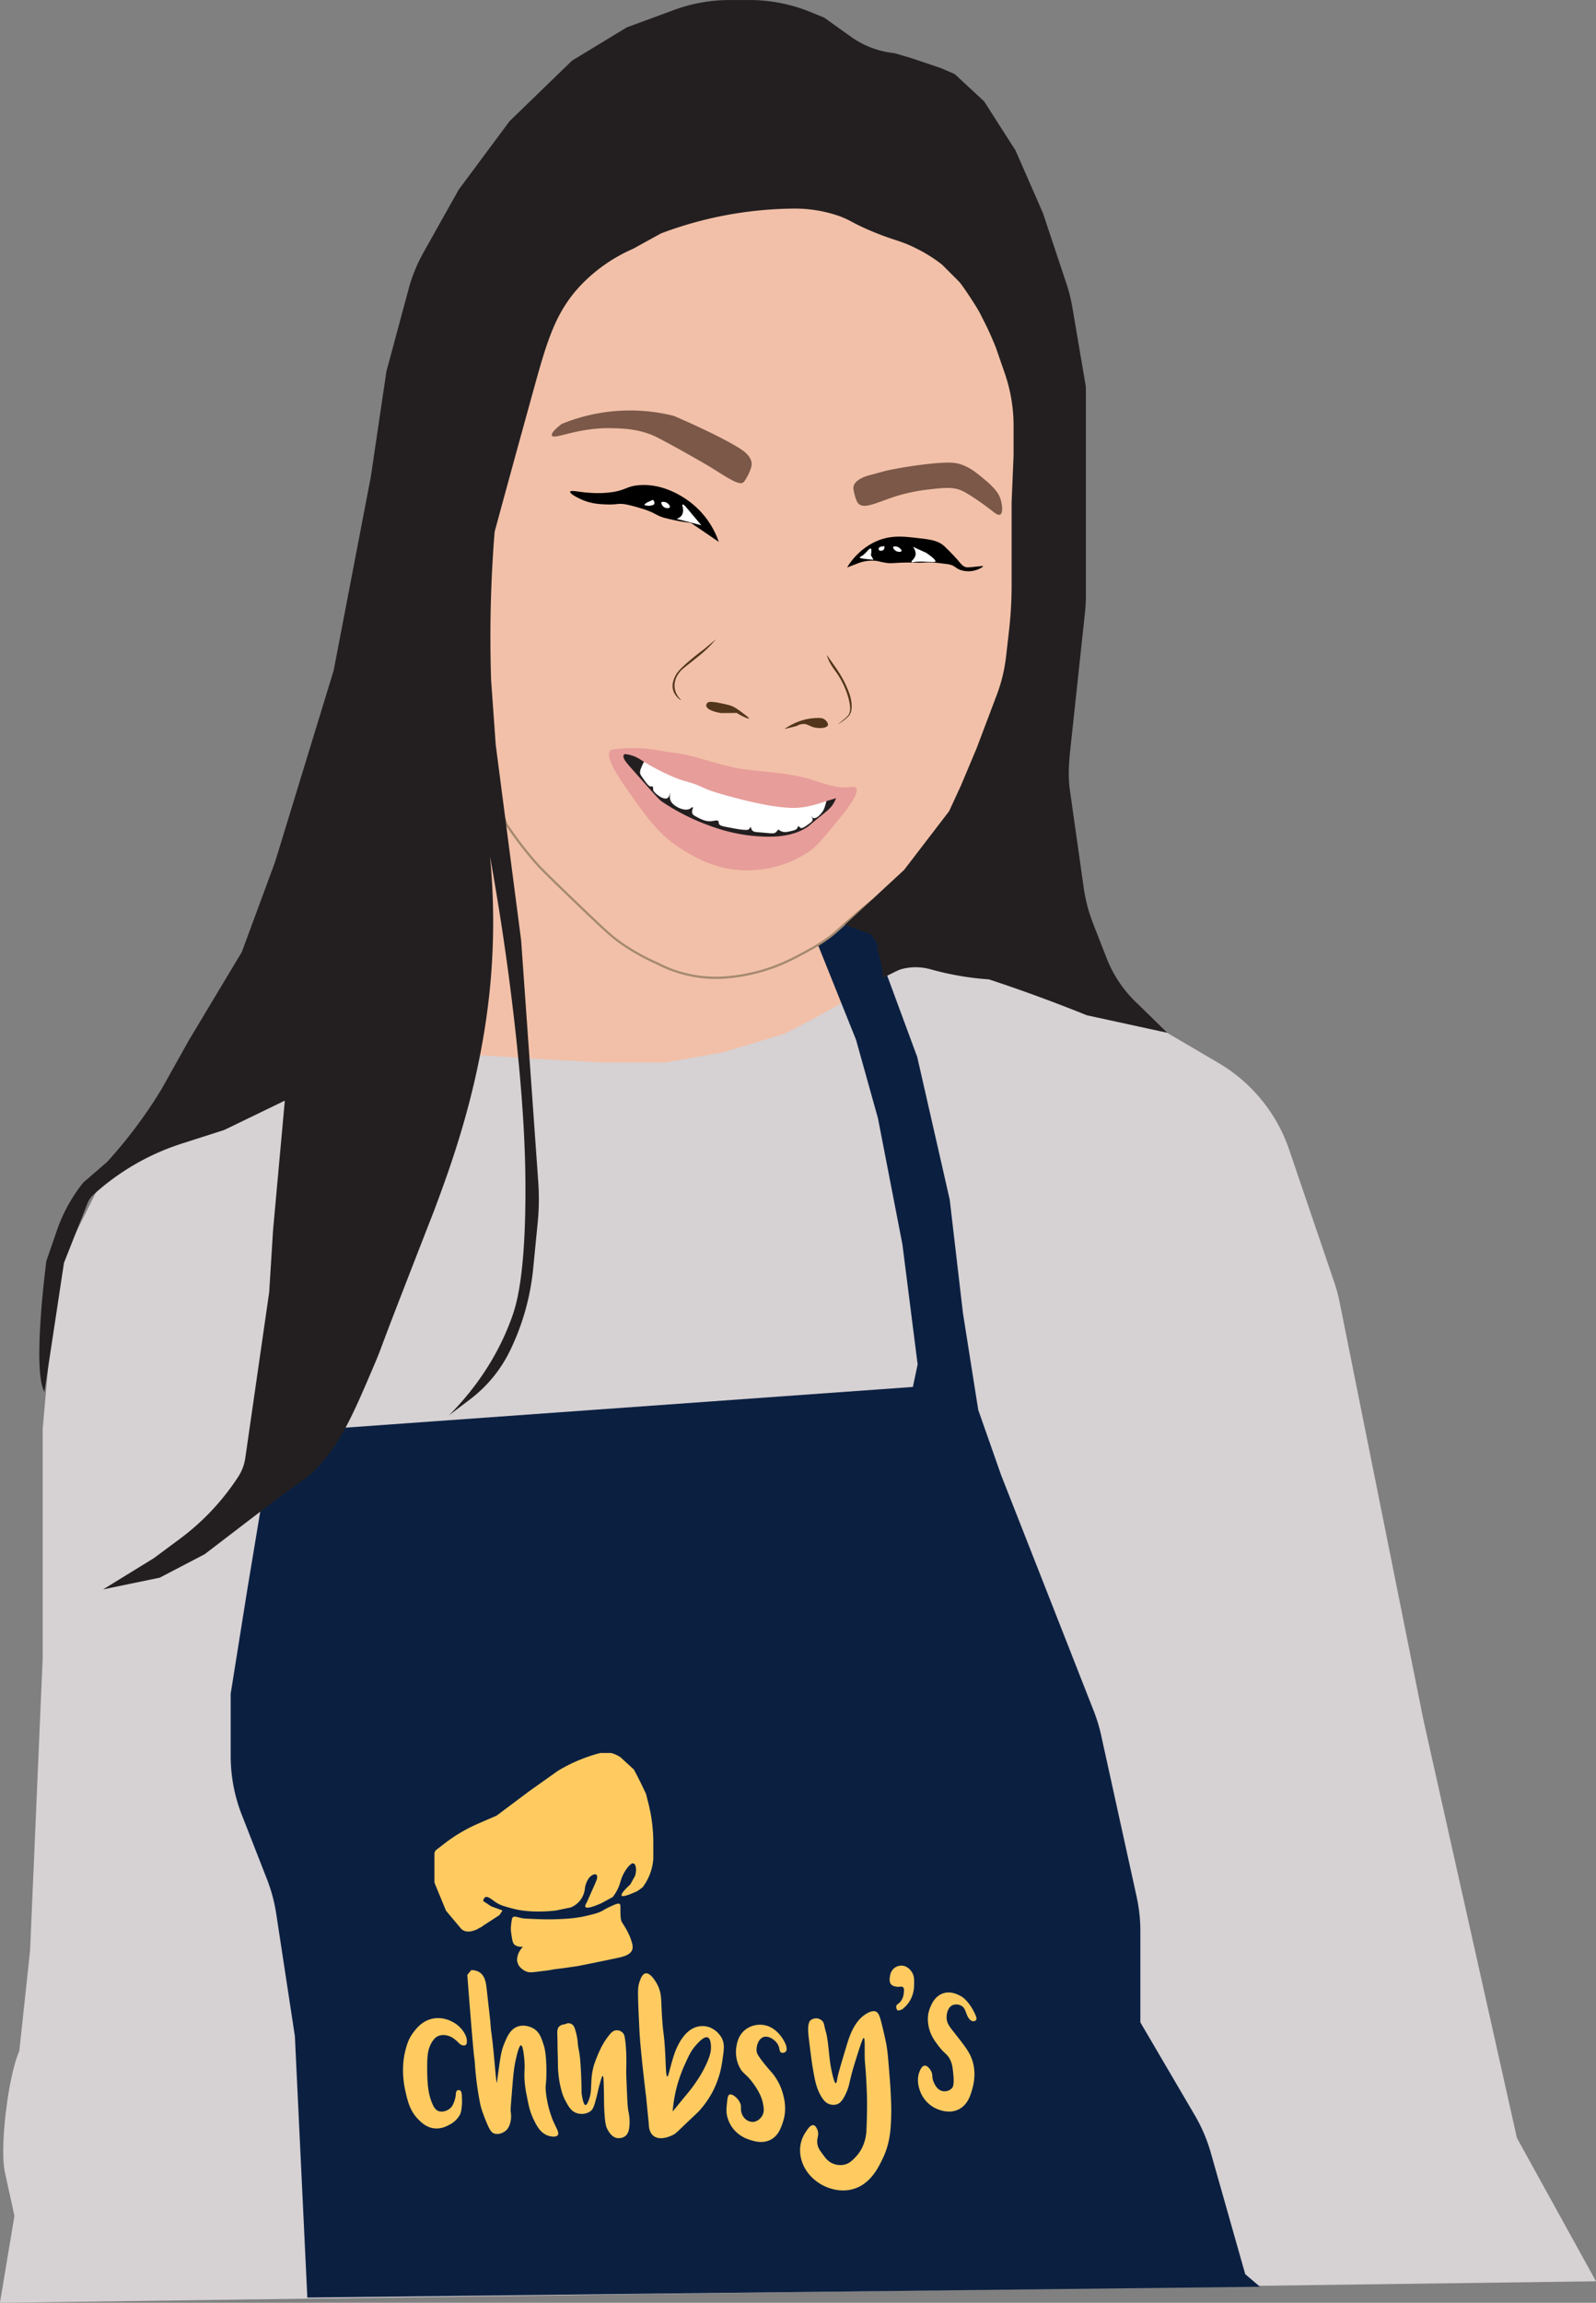 <svg id="Layer_1" data-name="Layer 1" xmlns="http://www.w3.org/2000/svg" xmlns:xlink="http://www.w3.org/1999/xlink" viewBox="0 0 1429.59 2061.85"><rect x="0" y="0" width="1429.59" height="2061.85" fill="#808080" stroke="none"/><defs><style>.cls-1,.cls-4{fill:#f2c0a8;}.cls-2{fill:#d6d1d3;}.cls-3{fill:#0b2041;}.cls-4{stroke:#a58a70;stroke-miterlimit:10;stroke-width:2px;}.cls-5{fill:#231f20;}.cls-6{fill:#e2c29b;}.cls-7{fill:#ffcb61;}.cls-8{fill:#7b5848;}.cls-9{fill:#e7c093;}.cls-10{fill:#546bb2;}.cls-11{fill:#fff;}.cls-12{fill:#52361b;}.cls-13{fill:#e79d9a;}.cls-14{fill:#f69999;}.cls-15{fill:url(#linear-gradient);}.cls-16{fill:#c48a70;}</style><linearGradient id="linear-gradient" x1="-1415.99" y1="-936.11" x2="-1415.99" y2="-936.11" gradientUnits="userSpaceOnUse"><stop offset="0" stop-color="#fff"/><stop offset="1"/></linearGradient></defs><polyline id="neck" class="cls-1" points="865.66 950.53 378.87 981.75 397.63 699.02 666.31 704.82 878.41 842.84"/><path class="cls-2" d="M-1323.86-501.92q-12.95,7.44-26.71,14.88-13.56,7.32-26.71,14l-54.85,16.58-52,9.21h-56.57l-61.8-3.46-62.57-4-210.52,45.26-109.69,60.6-44.13,88.62-12.48,140.92V86l-11.3,262-14,130.39,5.33-42.71c-10.55,21.1-18.88,87.87-13.84,110.91l8.51,38.9-13,77.79L-650.54,644l-70.83-128.35L-805.19,141l-75-373.71a142.64,142.64,0,0,0-4.86-18l-40.27-118.37a143.91,143.91,0,0,0-63.44-77.81l-50.76-29.79L-1132.26-552q-13.35-27.74-26.69-55.48" transform="translate(2080.12 1398.59)"/><path class="cls-3" d="M-964.71,637.67l-30.86-108.75a143.91,143.91,0,0,0-14.3-33.51l-48.79-83.23V330.46a143.68,143.68,0,0,0-3.37-30.94l-31.77-144.44a145.06,145.06,0,0,0-6.6-21.69l-40.12-102.16-42.85-109-20.5-58.41-13.67-86.43q-5.94-50.94-11.89-101.89l-16.44-72.17-12.66-55.54q-13.65-36.93-27.28-73.85L-1299.07-592l-59.56,11.51,45.28,112.86,19.64,70.27,21.92,113q6.81,53.72,13.63,107.43l-4.26,20.17-515,36.93-64.15,42-17,102.27-14.91,93.45v55.88a144.06,144.06,0,0,0,9.9,52.47l22.59,57.73a144.3,144.3,0,0,1,8.26,30.76l16.74,109.8,11.16,234.09,853.35-9.7" transform="translate(2080.12 1398.59)"/><path class="cls-4" d="M-1626.63-660.8a323.92,323.92,0,0,0,24.52,32.47c5,5.84,8.87,9.85,34.56,34.61,30.78,29.66,36.14,34.37,44.79,40.3a194.82,194.82,0,0,0,31.51,17.51,113.69,113.69,0,0,0,33,11.15,113.3,113.3,0,0,0,29.34,1.23,160.45,160.45,0,0,0,29.37-5.24c16.92-4.68,28.87-11,37.76-15.73,8.32-4.46,21.09-11.28,31.28-20.49,1.29-1.16,6.6-6,14-12.41q3.88-3.37,7.91-6.76c3.18-2.67,6.36-5.29,9.51-7.85l139.82,30.62,24-537.61-189.19-158-158-10.78-152.06,148.47-47.89,276.59,40.71,138.89Z" transform="translate(2080.12 1398.59)"/><path class="cls-5" d="M-1198.46-1307.68l0,.06,0,0h0l28,43.76h0l24.51,56h0l21,63a142.86,142.86,0,0,1,5.35,21.38l12.15,71.37h0v186.6a145.74,145.74,0,0,1-.82,15.35l-13.13,122.51c-1.2,11.21-2.08,23.52-.64,34.7l12.34,87.17a144,144,0,0,0,8.67,34l12.13,31.07a110.89,110.89,0,0,0,28.7,41.74l25.6,25.09-72.09-15.69q-20-8.1-41.42-16-23.61-8.69-46.19-16.11a256.18,256.18,0,0,1-27.07-3.3,256.34,256.34,0,0,1-26.13-6l-47.24-29.24h0l-28.69-10.27,53.19-49.25h0q11.23-14.64,22.45-29.29l17.81-23.22h0l10.5-22.76,14-33.25,18.15-48a143.66,143.66,0,0,0,8.39-34.61l2.63-23.06a358,358,0,0,0,2.33-40.88v-74l1.75-42v-26.55a143.84,143.84,0,0,0-7.92-47.1l-7.83-22.63h0c-1.56-3.94-3.94-9.73-7.18-16.63-1.62-3.47-3-6.16-7.55-15.1-2.53-5-15.54-24.79-18.42-27.67l-15.1-15.1a129.93,129.93,0,0,0-22.42-14.19c-14.64-7.53-19.84-7.13-39.8-15.43-19.3-8-19.77-10.61-32.51-14.77a120,120,0,0,0-36.59-5.85,345.63,345.63,0,0,0-88.93,12c-11.34,3.08-21.9,6.57-31.65,10.27l-24.8,13.68a144.66,144.66,0,0,0-46.23,31.93c-23.32,24.29-30.84,50.26-43.11,94.63-17.63,63.79-28.76,104.67-34.78,126.84-2.36,29.25-3.76,60.25-3.8,92.82q0,20.46.63,40l4.14,57.94h0l22.75,175h0l15.34,216.34a216.66,216.66,0,0,1-.49,36.38l-4.07,41.37a216.07,216.07,0,0,1-20.67,73.26l-.07.14a121,121,0,0,1-36.23,43.92L-1678-131.3h0c17.06-17.12,41.6-46.32,56.58-88.33,3.68-10.31,12.35-37,11.94-118.7-.11-23.47-1.09-74-11.94-162.74-4-33-10.22-77.72-19.79-130.85a609.34,609.34,0,0,1,.53,111.79c-7.88,89.63-34.63,162.7-49.75,203.21-.19.5-.34.9-.44,1.18-1.49,3.94-3.74,9.47-30.48,78.34-18.61,47.91-17.24,46-22.09,57.43C-1765-129.23-1776.27-102.66-1802-78.6c-6.52,6.1-4.21,2.3-47,35.05L-1896.78-7h0L-1937,14h0l-50.75,10.5h0l45.51-28h0l23.18-17.2a216,216,0,0,0,52.22-55.47l.08-.12a41.79,41.79,0,0,0,6.35-16.85L-1839-241.57h0l3.5-56,10.5-115.53h0l-54.26,26.26h0l-37.45,12A215.39,215.39,0,0,0-1959-356.21c-6,3.47-10.8,6.65-12.62,7.88a214.54,214.54,0,0,0-24.72,19.38l-.1.09a20.79,20.79,0,0,0-5.38,7.8l-21,53.23h0l-17.51,115.52h0l-.72-1.6c-9.93-22.05,2.47-115.67,2.47-115.67l9.38-27.2a144.19,144.19,0,0,1,23.69-43l21.36-18.46A426,426,0,0,0-1956-392.65c7.88-10.72,14.74-21.12,20.72-31h0l24.5-43.76,47.26-78.77h0l29.76-80.52h0l52.51-171.54h0L-1748-971.49l14-94.52h0l19.84-73.67a143.56,143.56,0,0,1,13.46-33l31.47-56.1h0l45.51-61.26h0l56-54.27h0l49-29.75h0l42.42-15.63a144,144,0,0,1,49.78-8.88h17.77a144,144,0,0,1,54.52,10.72l12.3,5h0l24.51,17.5.13.09a81.34,81.34,0,0,0,38.45,14.29l14.39,4.23,14.08,4.69,13.68,4.69,11.73,5.09C-1209.68-1318.11-1198.49-1307.72-1198.46-1307.68Z" transform="translate(2080.12 1398.59)"/><path id="Hair" class="cls-6" d="M-298.52-1667" transform="translate(2080.12 1398.59)"/><path id="little_part_of_hair" data-name="little part of hair" class="cls-5" d="M-1265.37-532.25a48.77,48.77,0,0,1,18,1.35l-24.6-20.58-30.66-12.79c3.08,2.35,5.39,5.77,9,12.34.29.53-1.25,1.95,0,5.55,1.32,3.79,4.31,14.94,4,23.29,4-1.49,11.92-6,15.93-7.45A47.45,47.45,0,0,1-1265.37-532.25Z" transform="translate(2080.12 1398.59)"/><path class="cls-7" d="M-1512.35,185.79c1.9,3.53,3.81,7.2,5.7,11s3.55,7.31,5.18,10.85l2,7.83a144.18,144.18,0,0,1,4.54,35.86v14.23a48.18,48.18,0,0,1-2.93,13.56,48.18,48.18,0,0,1-6.7,12.17l-4.51,3.26c-3.2,1.5-13,6-14.21,4.12-1.06-1.62,4.85-7.34,7.77-10l4.19-7.62a19.42,19.42,0,0,0,.82-3.85,11.89,11.89,0,0,0-.51-5.47,2.86,2.86,0,0,0-1.08-1.55,2.77,2.77,0,0,0-2-.31l-2.4,1.94a35.88,35.88,0,0,0-6,9.17c-2,4.58-2.08,7.37-4.58,12.35a38.56,38.56,0,0,1-4.27,6.68l-10.33,5.59q-12.45,5.44-14,3.26c-.49-.69-.15-2,1-3.8l7.54-16.91,1.61-3.93c0-.2.89-3.21-.37-4.22s-4.15-.11-6.66,2.93a21.13,21.13,0,0,0-3.35,7.48c-.13.55-.22,1.1-.3,1.62a20.54,20.54,0,0,1-5,11.81,20.21,20.21,0,0,1-7.88,5.48L-1582,312c-3.27.4-22.72,2.63-38.65-1.64-7.28-1.95-10.93-2.93-14.41-5.1-4.44-2.77-7.79-6.32-10.27-5.18-1.27.58-1.8,2.16-2,3.43l7.19,4.79L-1630,312q-1.36,2.07-2.74,4.12l-15.08,9.79a4.55,4.55,0,0,1-1.1.9,4.81,4.81,0,0,1-1.33.53,19,19,0,0,1-4.87,2.46c-2,.65-6,2-9.7.15a9,9,0,0,1-2.08-1.41l-13.25-15.77a5.23,5.23,0,0,1-.74-1.22l-9.73-23.63a4.66,4.66,0,0,1-.35-1.77V261.28a4.65,4.65,0,0,1,1.81-3.67l6.75-5.23A144.09,144.09,0,0,1-1651.31,234l15.35-6.62a5,5,0,0,0,1-.55l29-21.72.39-.26,25.14-17.86a144,144,0,0,1,38-16h9.67a28.09,28.09,0,0,1,4.24,1.5,28.07,28.07,0,0,1,4.13,2.26Z" transform="translate(2080.12 1398.59)"/><path class="cls-7" d="M-1615.86,360.58a15,15,0,0,0,7.85,6.3c2.35.72,4.3.53,8.64,0,7.43-.91,11.15-1.36,12.7-1.67,5.84-1.18,2.55-.18,24.45-3.51,0,0,15.06-2.95,34.77-7.13,5.1-1.08,11.86-2.6,13.6-7.34,1.07-2.91-.06-6.18-1.51-10.37a59,59,0,0,0-5.18-10.37c-2.41-4.13-2.56-3.74-3-5.18-.8-2.5-.83-5.3-.86-10.8,0-2.87.06-3.76-.65-4.32-.89-.7-2.46-.42-7.12,1.73a66.27,66.27,0,0,0-7.56,3.89c-3.78,2.24-7.2,3.07-14,4.75-10.49,2.57-19.37,2.93-27.43,3.24-8.91.34-16.31,0-23.84-.33-3.73-.17-5.6-.25-6.58-.41-4.83-.79-7.47-2.34-9.1-1-.69.57-.87,1.39-1.08,2.81-.7,4.76-1.05,7.14-.44,11.44.83,5.75,1.24,8.63,2.71,10.07,5.68,5.59,22.33-1.21,22.13-2.29-.11-.6-5.72-.82-10.45,1.62a18.1,18.1,0,0,0-8.34,9.83,16.83,16.83,0,0,0-.77,5.85" transform="translate(2080.12 1398.59)"/><path id="C" class="cls-7" d="M-1692.69,485.41c-3.69-8.35-4.86-17.31-4.78-33.42,0-9.86.53-15.84,4-21.73,2-3.38,3.89-4.93,5.8-5.79,5.64-2.54,11.77.78,12.31,1.09a32.59,32.59,0,0,1,6.88,5.79c2,1.56,4.21,2,5.43,1.09s1.13-2.68,1.09-4c0-.95-.23-4-3.26-8.33a26.64,26.64,0,0,0-6.52-6.52c-1.56-1.07-10.15-7-21-4.7-9.27,2-14.35,8.66-17.14,12.33-4.67,6.18-6.15,12.09-7.48,17.64-.66,2.78-3.78,16.61.35,34.85,2,8.75,4,17.67,11.59,25.35,2.72,2.76,7.2,7.17,14.13,8,6.54.76,11.71-2.12,13.76-3.26a21.51,21.51,0,0,0,9.41-9c1.23-2.44,1.38-5.36,1.62-7.46a38.64,38.64,0,0,0,.19-5.94c-.11-4.8-.19-7.54-1.81-8.33a2.59,2.59,0,0,0-2.43.1c-1.12.71-1.17,2.36-1.28,3.54a26,26,0,0,1-3.26,10.36c-2.46,3.8-8.27,6.09-12.34,4.51C-1690.28,490.41-1691.7,487.66-1692.69,485.41Z" transform="translate(2080.12 1398.59)"/><path id="H" class="cls-7" d="M-1661.53,369.66c.68,8.89,1.67,21.79,2.94,37.41,4.13,50.84,3.1,30.9,4,44.36a278.24,278.24,0,0,0,4.81,34.74s1,4.82,5.08,14.7c3.34,8.19,4.94,9.87,6.94,10.69,3.59,1.46,8.2-.11,11-2.68a12.07,12.07,0,0,0,2.94-4.54c2.28-5.59,1.37-10.89,1.07-13.09-.11-.76.46-7.9,1.6-22.18,1-12.11,1.66-17.71,3.21-24.32,1-4.18,2.81-12.14,4.54-12s2.67,9.61,2.94,12.82c.73,8.52-.34,10.78.27,19.24a98.69,98.69,0,0,0,1.87,12.83c1.66,8.6,2.8,14.54,6.14,21.38,2.83,5.79,6,12,12.56,14.43,2.74,1,7.47,1.84,9.09-.27s-1.23-6.08-4.28-13.09a94.43,94.43,0,0,1-6.41-26.19c-.6-6.9.61-5.13.54-18.44-.09-15-1.66-20.71-2.68-23.78-1.94-5.86-3.56-10.48-8.28-13.63-.34-.22-7.3-4.72-14.7-2.14-6.84,2.39-9.66,9.31-12.29,15.77-2.45,6-3.26,11.74-4.54,20.84-1.26,8.92-1.34,9.62-1.34,9.62-.32,2.88-.36,3.93-.54,3.93-.59,0-1.4-10.91-2.67-24.24-2-21.57-2.36-18.18-3.2-30.19,0-.57-1.1-10-3.21-28.86-.65-5.78-1.42-11.94-6.15-15.23a13.05,13.05,0,0,0-7.74-2.14" transform="translate(2080.12 1398.59)"/><path id="U" class="cls-7" d="M-1574.68,414a7.21,7.21,0,0,0-4.54,1.87c-2.19,2.19-1.72,5.55-1.61,9.35.16,5.17.07,10.34.27,15.5.4,10.37,0,10.48.53,16.3a84.18,84.18,0,0,0,1.87,12.3c1,4.32,2,8.4,4.55,13.09,2.78,5.1,5,9.25,9.88,10.95,4.17,1.47,9.64.93,13.1-2.13,2.08-1.85,3-5.24,4.81-12,1.1-4.12,1.22-5.76,2.67-11,1.38-4.92,2.26-8.1,2.94-8s.84,2.63,1.07,17.1c.11,7.3.12,11.22.53,17.1.62,8.77,1.41,11.52,2.94,14.17,1.18,2,3.78,6.52,8.55,7.21.21,0,4.68.61,7.75-2.4a9.23,9.23,0,0,0,2.41-4.55c1.87-7.73-.12-16.43-.27-17.1-.76-3.33-1-10.24-1.6-24-.29-7.14-.46-10.71-.3-15.57,0,0,.54-16-1.47-27a7.15,7.15,0,0,0-1.71-3.67,7.25,7.25,0,0,0-6.41-2.13c-2.41.42-4,2.07-5.34,3.74a62.25,62.25,0,0,0-8.56,13.62,119.12,119.12,0,0,0-5.61,14.17,58.12,58.12,0,0,0-2.13,13.63c-.48,6.59,0,10.58-2.14,16.56-.67,1.85-1.88,5.16-3.21,5.08-2.19-.13-3.47-10.69-3.47-10.69s0-13.8-1.13-28.32c-1-11.73-1.81-9.65-2.35-17.64a54,54,0,0,0-1.72-9c-1-3.83-1.85-5.7-3.62-6.76a6.5,6.5,0,0,0-3.74-.8" transform="translate(2080.12 1398.59)"/><path id="B" class="cls-7" d="M-1498.93,503.59c0,1.71.24,7,4,10.09,6,4.94,15.7.21,17.45-.64,2.43-1.18,3.22-2.07,10.92-9.43,11.41-10.92,11.52-10.75,13.74-13.31a87,87,0,0,0,10.4-14.88,84.7,84.7,0,0,0,9.45-29.78c1.41-9.51,2.06-14.41-.81-19.69a21.53,21.53,0,0,0-11-9.44,19.43,19.43,0,0,0-9.77-.64c-10.43,2.06-16.11,12.76-18.08,16.49-3,5.63-4.83,12.25-6.89,19.69-1.45,5.22-2.13,8.69-2.88,8.64-1.07-.08-1.28-7.29-1.6-14.89-1.19-27.86-2.22-19.06-3.52-46.1-.39-8-.08-14.08-3.68-21.13-.46-.89-5.82-11.18-10.73-10.25-3.12.6-4.66,5.48-5.65,8.6s-1.2,5.84-.91,16.22c.19,6.78.46,12.4.64,16,.09,1.8.49,9.91.63,12.54.58,10.22,2.64,31.05,5.93,57.9" transform="translate(2080.12 1398.59)"/><path id="inside_B" data-name="inside B" class="cls-3" d="M-1477.59,492a124.59,124.59,0,0,1,4.42-24.7,135.09,135.09,0,0,1,7.54-19.76c3.3-7.39,5.51-11.05,8.58-14.56,2.24-2.56,7.58-8.65,10.92-7.28,2.84,1.17,2.86,7.16,2.86,9.36,0,1.92-.21,6.16-4.68,15.6a106.76,106.76,0,0,1-7.54,13.26,133.07,133.07,0,0,1-10.4,13.78" transform="translate(2080.12 1398.59)"/><path class="cls-7" d="M-1376.19,438.23c2.31-2.83-1.53-10-4.63-13.91-1.8-2.27-7.57-9.57-17.52-10a21.55,21.55,0,0,0-14.42,4.63c-6,4.88-7.14,11.59-7.73,14.94a30.15,30.15,0,0,0,2.58,18c3.06,6.36,5.61,5.72,12.1,14.43,6.77,9.07,8.41,15.13,9,18,.8,3.84,1.61,8-.78,11.85-.3.48-3.32,5.16-8.5,5.15a10.28,10.28,0,0,1-7.36-3.61,12,12,0,0,1-2.59-5,17.69,17.69,0,0,1-.35-5.05c-.26-5.87-7.38-12-10.3-10.82-1.48.6-1.8,3.14-2.32,8.24-.38,3.71-.66,6.43,0,10.05a28.56,28.56,0,0,0,5.92,12.62,29.67,29.67,0,0,0,13.66,9.27c4,1.37,12,4.15,19.57.26,7-3.62,9.39-10.86,11.08-16,3.61-11,1.18-20.56,0-25a50.26,50.26,0,0,0-9.27-18.28c-1.79-2.2-3.39-3.73-7.22-8.5-6.25-7.8-6.75-9.64-7-10.82-.84-5,1.48-11.94,6.18-13.4,5.1-1.58,12,3.58,13.65,8.76.66,2.1.49,4.38,2.06,5.15A3.7,3.7,0,0,0-1376.19,438.23Z" transform="translate(2080.12 1398.59)"/><path class="cls-7" d="M-1347.88,408.67a8.11,8.11,0,0,0-5.91,1.44c-1.07.82-3.43,2.9-2,15,2,17,3.25,25.3,3.25,25.3,1.9,11.18,2.89,16.89,5.26,22.54,3.71,8.83,7.11,11.51,10.27,12.53a10.88,10.88,0,0,0,6.77,0c1.55-.55,4.79-2.16,8.6-11.39,2.22-5.37,2.09-7.18,4.61-16.67,1.11-4.2,2.26-7.89,4.57-15.27,4.88-15.62,5.68-16.08,6-16,1.06.16.87,6,.86,12.39,0,13.89.89,8.28,2,38.32,0,0,.45,12.3-.37,30.85a40.15,40.15,0,0,1-3.61,16.05,34.56,34.56,0,0,1-6.59,9.45c-2.77,2.8-5.07,5.13-9,6.22a17,17,0,0,1-11.57-1.12c-3.86-1.81-5.9-4.55-8.33-7.84s-4.25-5.72-4.85-9.2c-1-5.52,1.92-7.9,0-12.82-.39-1-1.53-3.9-3.61-4.23-2.58-.4-5.07,3.4-6.84,6.1a28.91,28.91,0,0,0-4.73,11.69,31,31,0,0,0,1.37,14.93c4.14,12.53,14.58,18.88,17.54,20.53,3.29,1.84,14.9,7.7,28.11,4,15.67-4.41,22.77-19.27,26.87-27.87,6.46-13.52,7-26.49,7.34-36.32.3-7.78-.16-16.92-.5-23.39-.26-5.14-.59-9.23-1.24-17.42-.9-11.26-1.37-17-2.29-22.9-.6-3.8-1.59-8-3.56-16.41-2.44-10.41-3.53-13.58-6.22-14.68-.76-.31-3.32-1.12-8.46,2-10.87,6.61-15,19.76-17.79,29-5.13,17.07-7.7,25.6-8.33,29.86-.1.7-.46,3.23-1.21,3.29s-1.71-2.65-2.65-6.28a121,121,0,0,1-3.11-17.91c-.83-7.67-1.28-12.92-2.36-18.54-.79-4.12-.75-2.34-1.87-7.46-.58-2.69-.75-3.92-1.86-5.23A7.77,7.77,0,0,0-1347.88,408.67Z" transform="translate(2080.12 1398.59)"/><path class="cls-7" d="M-1272.52,400.86a26.84,26.84,0,0,0,8-9.05,28.06,28.06,0,0,0,3.17-13.09c.16-4.54.24-8.15-2.11-11.75-.5-.76-3.43-5.23-8.67-5.58a10.42,10.42,0,0,0-7.12,2.31,11.08,11.08,0,0,0-3.66,7.12c-.31,1.76-.94,5.35,1.15,7.51a7.11,7.11,0,0,0,3.85,1.74c3.65.82,5.22-.54,6.55.57s1,3.17.77,5.4a13.66,13.66,0,0,1-2.89,7.51c-1.88,2.25-3.52,2.46-3.85,4.23a5,5,0,0,0,1.35,3.85" transform="translate(2080.12 1398.59)"/><path class="cls-7" d="M-1205.85,410.12c.8-1.12.21-2.86-.37-4.21-5.55-12.84-12.46-16.77-12.46-16.77-2.87-1.63-9.44-5.36-16.64-2.94-7.55,2.52-10.54,10-11.79,13.17-3.27,8.2-1.45,15.62-.69,18.55,1.67,6.43,4.93,10.82,8,14.91,5.82,7.81,8.42,7.47,11.1,13.52,1.74,3.94,2,7.24,2.6,13.52.75,8.48-.63,10.4-1.22,11.09a9.08,9.08,0,0,1-8.49,2.78c-5.09-1.05-7.41-6.7-8.15-8.5-1.82-4.42-.2-6.44-2.6-10.23-.51-.8-2.76-4.35-5.38-4.08-2.45.26-3.86,3.71-4.5,5.3-3,7.31-.49,14.65.17,16.64A28,28,0,0,0-1244,488.12c2.16,1.24,12.54,6.81,22.36,2.08,8.69-4.17,11.17-13.61,12.83-19.93.77-2.92,3.8-15.11-1.73-27.56-2.53-5.71-6.72-11-15.08-21.67-3.57-4.53-6.39-7.8-6.59-12.83-.15-3.57,1-9.52,5.37-11.44A9,9,0,0,1-1218,398c3.52,2.91,3.13,8.38,6.76,11.79a4.44,4.44,0,0,0,3,1.39A3.21,3.21,0,0,0-1205.85,410.12Z" transform="translate(2080.12 1398.59)"/><path class="cls-8" d="M-1476.51-1026.21a161.17,161.17,0,0,0-42.58-4.82,162.08,162.08,0,0,0-57.84,12c-4.48,3.46-9.87,8.16-8.83,10.45,1.84,4.07,22.51-7.25,53-6.63,10.49.21,26.17.53,41.57,8.4,3.81,2,9.93,5.11,22,11.88,13.71,7.73,20.57,11.59,26.47,15.22,13.76,8.48,24.61,16.19,28.51,13a13.56,13.56,0,0,0,2.22-3.14,40.15,40.15,0,0,0,3.81-7.58c.89-2.47,1.43-4,1.34-6-.22-4.77-3.77-8.19-5.36-9.71C-1418.11-998.72-1442.57-1011.52-1476.51-1026.21Z" transform="translate(2080.12 1398.59)"/><path class="cls-9" d="M-1406.93-965.72" transform="translate(2080.12 1398.59)"/><path class="cls-9" d="M-1389.48-945.7" transform="translate(2080.12 1398.59)"/><path class="cls-10" d="M-985.73-935.46" transform="translate(2080.12 1398.59)"/><path id="eyeleft" d="M-1436.29-913.42a75.92,75.92,0,0,0-27.2-36.76c-4.21-3-21.9-15.73-44.11-14-11.89.94-12.07,5-27.2,6.61-19.6,2.09-33.83-3.18-34.55-.73-.54,1.8,6.94,5.63,11,7.35,8.13,3.42,15.45,3.8,21,4,10.36.45,10.65-1.31,17.88,0,5.2,1,12.73,3.27,14.18,3.72,3.1.95,4.61,1.51,5.07,1.69,5.29,2,7.4,3.53,10.81,5.06,2.94,1.33,6,2,12.16,3.38a154.9,154.9,0,0,0,16,2.68" transform="translate(2080.12 1398.59)"/><path id="eyeleft2" class="cls-11" d="M-1451.91-928.28c-3.37-4-8.12-9.72-13.7-16.3,0,0-2.33-2.75-3.1-2.27s1.22,3.78.08,7.78a7.19,7.19,0,0,1-.51,1.33,8.1,8.1,0,0,1-5.06,3.72" transform="translate(2080.12 1398.59)"/><path class="cls-11" d="M-1487.55-948.88c-.66.91.7,3.78,3,4.81,1.61.7,3.92.63,4.42-.38s-1.21-3.14-2.78-4a5.94,5.94,0,0,0-2.66-.76C-1486.42-949.29-1487.22-949.32-1487.55-948.88Z" transform="translate(2080.12 1398.59)"/><path class="cls-11" d="M-1499.47-945.71a10.46,10.46,0,0,0,2.91-.33c1.23-.31,1.91-.48,2.31-1.07.79-1.19,0-3.45-1.07-3.8-.46-.14-.68.13-2.44,1a23.73,23.73,0,0,0-3.24,1.51,8.53,8.53,0,0,0-2.1,2.08" transform="translate(2080.12 1398.59)"/><path class="cls-8" d="M-1301.77-972.93c-.87.21-12.68,3.19-13.84,10.19-.31,1.89.18,3.84.8,6.27.39,1.49,1.62,7.09,4,9.14,5,4.25,13.9-.36,30.82-6.16a159.83,159.83,0,0,1,29.87-6.64c16.22-1.86,24.34-2.79,32.71,1.43,5,2.52,16.45,10,26.55,18,1.73,1.38,4.74,3.81,6.63,2.85,2.72-1.39,2-9.13,0-14.7-1-2.84-3.35-7.85-13.27-16.12-8.16-6.8-13.76-11.46-22.28-14.22-4.38-1.42-10-2.49-31.29,0-8.94,1-20.93,2.76-35.08,5.69" transform="translate(2080.12 1398.59)"/><path id="righteye" d="M-1321.32-890.48c.28-.47.7-1.16,1.22-2,2.12-3.26,10.26-15,25-21.49,12.69-5.58,23.73-4.35,35.73-3,12.47,1.4,19.8,2.23,25.64,7.91,8.47,8.23,12.27,12.82,12.27,12.82,2.21,2.66,3.7,4.7,6.55,5.45,1.22.33,2.2.28,10.09-.54,4.25-.45,5.09-.55,5.18-.28.21.66-4,3.18-8.73,4.09A22.84,22.84,0,0,1-1219-888c-5.5-1.66-5.33-4-10.93-5.22-.83-.19-3-.45-7.35-1-2.92-.35-4.38-.52-6-.64a65.29,65.29,0,0,0-9,0c-7.87.41-7.61-.28-18.27,0-10.07.27-10.74.9-15.55.27s-6.17-1.56-10.36-1.91a34.38,34.38,0,0,0-14.18,1.91" transform="translate(2080.12 1398.59)"/><path class="cls-11" d="M-1300-901.45c.82-4.51.36-5.7-.21-6-1.49-.67-4.29,4.92-9,7.28-.25.13-.84.41-.82.74,0,.78,3.57,1.18,7.81,1.64,1.87.2,3.42.33,4.52.41" transform="translate(2080.12 1398.59)"/><path class="cls-11" d="M-1262.37-909c1.57,2.16,2.91,4.9,2.27,7.6-.77,3.21-4,5.06-3.5,6,.34.56,1.73.11,3.91-.2a81.07,81.07,0,0,1,9,0c7.15.16,8.16.37,8.43-.21.35-.75-.68-2.61-8.22-7.81" transform="translate(2080.12 1398.59)"/><path class="cls-11" d="M-1272.64-905.15c.46-1.05-1.87-3.57-4.52-4.11-.14,0-2.4-.47-2.88.41s1,2.82,2.67,3.7S-1273-904.25-1272.64-905.15Z" transform="translate(2080.12 1398.59)"/><path class="cls-11" d="M-1290.11-909.3c-1.73.08-2.92,1.11-3,2.1a1.82,1.82,0,0,0,.86,1.53,2.42,2.42,0,0,0,1.82.1,3,3,0,0,0,1.81-.86,3.06,3.06,0,0,0,.67-1.72,4.87,4.87,0,0,0,0-1.44" transform="translate(2080.12 1398.59)"/><path class="cls-12" d="M-1449.28-817.48c-2.92,2.16-20.49,15.33-25,22.4a21.89,21.89,0,0,0-1.34,2.51c-.86,1.89-3.18,7-1.39,12.46a14,14,0,0,0,1.21,2.66c2.18,3.79,5.5,5.87,5.71,5.65s-2.62-2.18-4.41-6.33a17,17,0,0,1-1.42-6.67,18.91,18.91,0,0,1,3.83-10.92c1.89-2.81,3.37-3.85,10.64-9.65,6-4.81,9.05-7.22,11.49-9.36a100.83,100.83,0,0,0,11.07-11.5" transform="translate(2080.12 1398.59)"/><path class="cls-12" d="M-1339.25-811.84c.16-.07.67,1,1.87,2.74,1.58,2.25,2.67,3.68,5.74,8.06,1.38,2,3,4.42,4.94,7.71a92.45,92.45,0,0,1,7.6,16.35s2.81,7.94,1.54,14.51a10.52,10.52,0,0,1-1,3,11.25,11.25,0,0,1-2.47,3.15c-3.52,3.28-8.07,6.13-8.19,6s1.22-.89,4.09-3.35c3.11-2.66,4.66-4,5.29-5.21,1.31-2.51,1.41-5.15,1-8.35-1.75-12.43-8.41-23.46-9.83-25.77-1.64-2.66-2.38-3.5-3.85-5.62a58.84,58.84,0,0,1-4-6.11C-1338.37-808.15-1339.54-811.7-1339.25-811.84Z" transform="translate(2080.12 1398.59)"/><path class="cls-12" d="M-1420.09-760.23a40.52,40.52,0,0,0,4.33,2.54c2.28,1.16,6.25,2.93,6.55,2.43s-3-2.93-6-5.18a59.87,59.87,0,0,0-7.29-5c-3.07-1.61-6-2.22-11.71-3.44-9.81-2.09-11.56-1.22-12.42-.26a3.41,3.41,0,0,0-.9,2.31c.17,2.91,5.58,5.54,13.41,6.71" transform="translate(2080.12 1398.59)"/><path class="cls-12" d="M-1377.43-745.83a55.48,55.48,0,0,1,8-4.72,54.61,54.61,0,0,1,5.36-2.26,48.51,48.51,0,0,1,12.45-2.73c5-.38,8.12-.57,10.62,1.51,1.27,1.07,3,3.25,2.43,4.86-.94,2.5-7.38,3.12-12.45,1.82-4.37-1.12-5.81-3.19-9.71-3a12.16,12.16,0,0,0-5.77,1.82" transform="translate(2080.12 1398.59)"/><path class="cls-13" d="M-1313.32-693.27c-1.43-1.69-4.48,0-12-.34-4-.16-7.49-.8-14.88-2.88-5.44-1.54-9.41-2.85-10.62-3.27-11.82-4.14-25.09-5.77-32.92-6.73-9.62-1.18-32.74-3.31-38.08-4.67l-3.54-.88c-3.18-.78-5.54-1.3-5.94-1.39-6.35-1.43-20.08-6-31.1-8.53a152.56,152.56,0,0,0-17.49-3c-8.69-1.69-16.23-2.71-22.2-3.36a136.06,136.06,0,0,0-26.68.53c-2.89.31-4,.52-4.8,1.44-5.25,5.82,10.11,27.51,16.8,37,17.36,24.5,27.7,39.1,48.48,51.83,11.11,6.81,30.11,18.13,57.11,18.24,7.83,0,33.78-.8,57.59-18.24,6.24-4.57,13.44-13.44,27.83-31.19C-1310.81-687.27-1312.19-691.93-1313.32-693.27Z" transform="translate(2080.12 1398.59)"/><path id="under_teeth" data-name="under teeth" class="cls-5" d="M-1487.4-681a195.26,195.26,0,0,0,47.31,23.26,151.24,151.24,0,0,0,38.59,7.93c11.46.75,29.9,1.36,44.41-8.2,1.87-1.23.47-.53,14.53-11.89,4.11-3.32,7.34-5.9,9.78-10.57,1.48-2.84,3.7-8.43,1.85-10-2.15-1.88-8.8,2.49-10.31,3.44-13.45,8.44-56.08,19.31-86.06,10.27-32-9.64-43.67-38.53-77-46-3.72-.83-15.23-3.39-17.13.25-1.34,2.54,2.58,7,5.5,10.32C-1498.67-692.73-1490.16-682.82-1487.4-681Z" transform="translate(2080.12 1398.59)"/><path id="tetth" class="cls-11" d="M-1500.53-719.06c-2.25,1-3.41,3.69-4.85,7-1,2.37-1.69,4-1.35,6,.1.6.29,1.22,3,5,4,5.71,5.3,6.71,6.56,6.65.48,0,1.37-.23,1.78.25.15.19.18.41.26,1.48.05.76.08,1.13.09,1.39,0,1.9,9.09,9.85,13,7.14,1.83-1.25,1.89-4.33,2.17-4.26s-.63,2.71,0,5.37c.85,3.56,4.07,5.62,5.58,6.57,3.07,1.95,8.86,4.13,12.54,1.8.9-.57,1.79-1.47,2.19-1.2.68.45-1.31,3.17-.39,5.58.42,1.11,1.33,1.8,3.18,2.79,4.91,2.6,8.59,4.55,13.54,4.18,3.09-.24,5.56-1.29,6.57,0,.49.62.2,1.21.4,2,.65,2.48,5.29,2.82,12,4.18,0,0,13,2.67,14.73,1.19a5.18,5.18,0,0,0,1.18-1.37c.25-.49.26-.79.42-.82.38,0,.68,1.74,1.39,2.79,1.13,1.68,3.5,1.77,6.57,2,10,.71,13.08,1.7,14.94-.2.35-.36,2.19-2.39,2.19-2.39a9,9,0,0,0,2.39,1.6c2.93,1.34,5.68.66,10-.4,3-.73,3.72-1.35,4.18-2,.65-.89.77-1.91,1.4-2s.92.95,1.79,1.39c1.42.73,3.42-.65,6.17-2.59,3.09-2.17,4.63-3.29,4.66-4.83,0-1.7-1.68-3.12-1.54-3.24s1,1.57,2.44,1.92c3,.7,6.81-4.21,7.58-5.2.2-.25.34-.44.38-.5.81-1.13,2-3.32,3.41-9.06,1.36-5.38,2.08-8.06,1.79-9-2.32-7.22-35.79,7-71.58.9-22.63-3.83-69.25-19.5-81.49-27.77C-1492.5-717.4-1497-720.59-1500.53-719.06Z" transform="translate(2080.12 1398.59)"/><path class="cls-13" d="M-1525.37-724c.09.91,6.64-.6,15,3.31a31.76,31.76,0,0,1,4.26,2.41c7.17,4.67,25.44,15.1,40.13,19.21,18.11,5.08,11.67,5.84,34.72,12.24,26.74,7.43,45.1,11,59.13,11.58,14.56.61,27.1-4.49,33.11-6.3,8.84-2.67,13.29-3.89,13.36-5.29.31-6.24-49-14.19-93.57-21.37-17.59-2.83-25.79-3.76-39.69-7-8-1.88-12.62-3.3-21.1-4.33-7.45-.9-11.72.22-18.5-2.38-5.48-2.1-4.74-2.88-9.4-4.06C-1512.21-727.1-1525.5-725.29-1525.37-724Z" transform="translate(2080.12 1398.59)"/><path class="cls-5" d="M-1516.21-718.25" transform="translate(2080.12 1398.59)"/><path class="cls-14" d="M-1294.19-667.24" transform="translate(2080.12 1398.59)"/><path class="cls-14" d="M-1424.49-642.92" transform="translate(2080.12 1398.59)"/><path class="cls-11" d="M-1271.47-664.86" transform="translate(2080.12 1398.59)"/><path class="cls-11" d="M-1420.44-632.1" transform="translate(2080.12 1398.59)"/><path class="cls-11" d="M-1424.1-603.36" transform="translate(2080.12 1398.59)"/><path class="cls-11" d="M-1305-624.18" transform="translate(2080.12 1398.59)"/><path class="cls-14" d="M-1332.67-638" transform="translate(2080.12 1398.59)"/><path class="cls-11" d="M-1392.12-710.36" transform="translate(2080.12 1398.59)"/><path class="cls-15" d="M-1416-936.11" transform="translate(2080.12 1398.59)"/><path class="cls-5" d="M-559.23-1291.63" transform="translate(2080.12 1398.59)"/><path class="cls-16" d="M-1452.74-505.68" transform="translate(2080.12 1398.59)"/><path class="cls-16" d="M-1513.21-768.62" transform="translate(2080.12 1398.59)"/><path class="cls-16" d="M-1236.15-741.92" transform="translate(2080.12 1398.59)"/><path class="cls-13" d="M-1284.31-673.65" transform="translate(2080.12 1398.59)"/><path class="cls-13" d="M-1279.55-700.53" transform="translate(2080.12 1398.59)"/><path class="cls-11" d="M-1304.58-637.49" transform="translate(2080.12 1398.59)"/><path class="cls-11" d="M-1282.23-669.81" transform="translate(2080.12 1398.59)"/><path class="cls-11" d="M-1310.46-598.48" transform="translate(2080.12 1398.59)"/></svg>